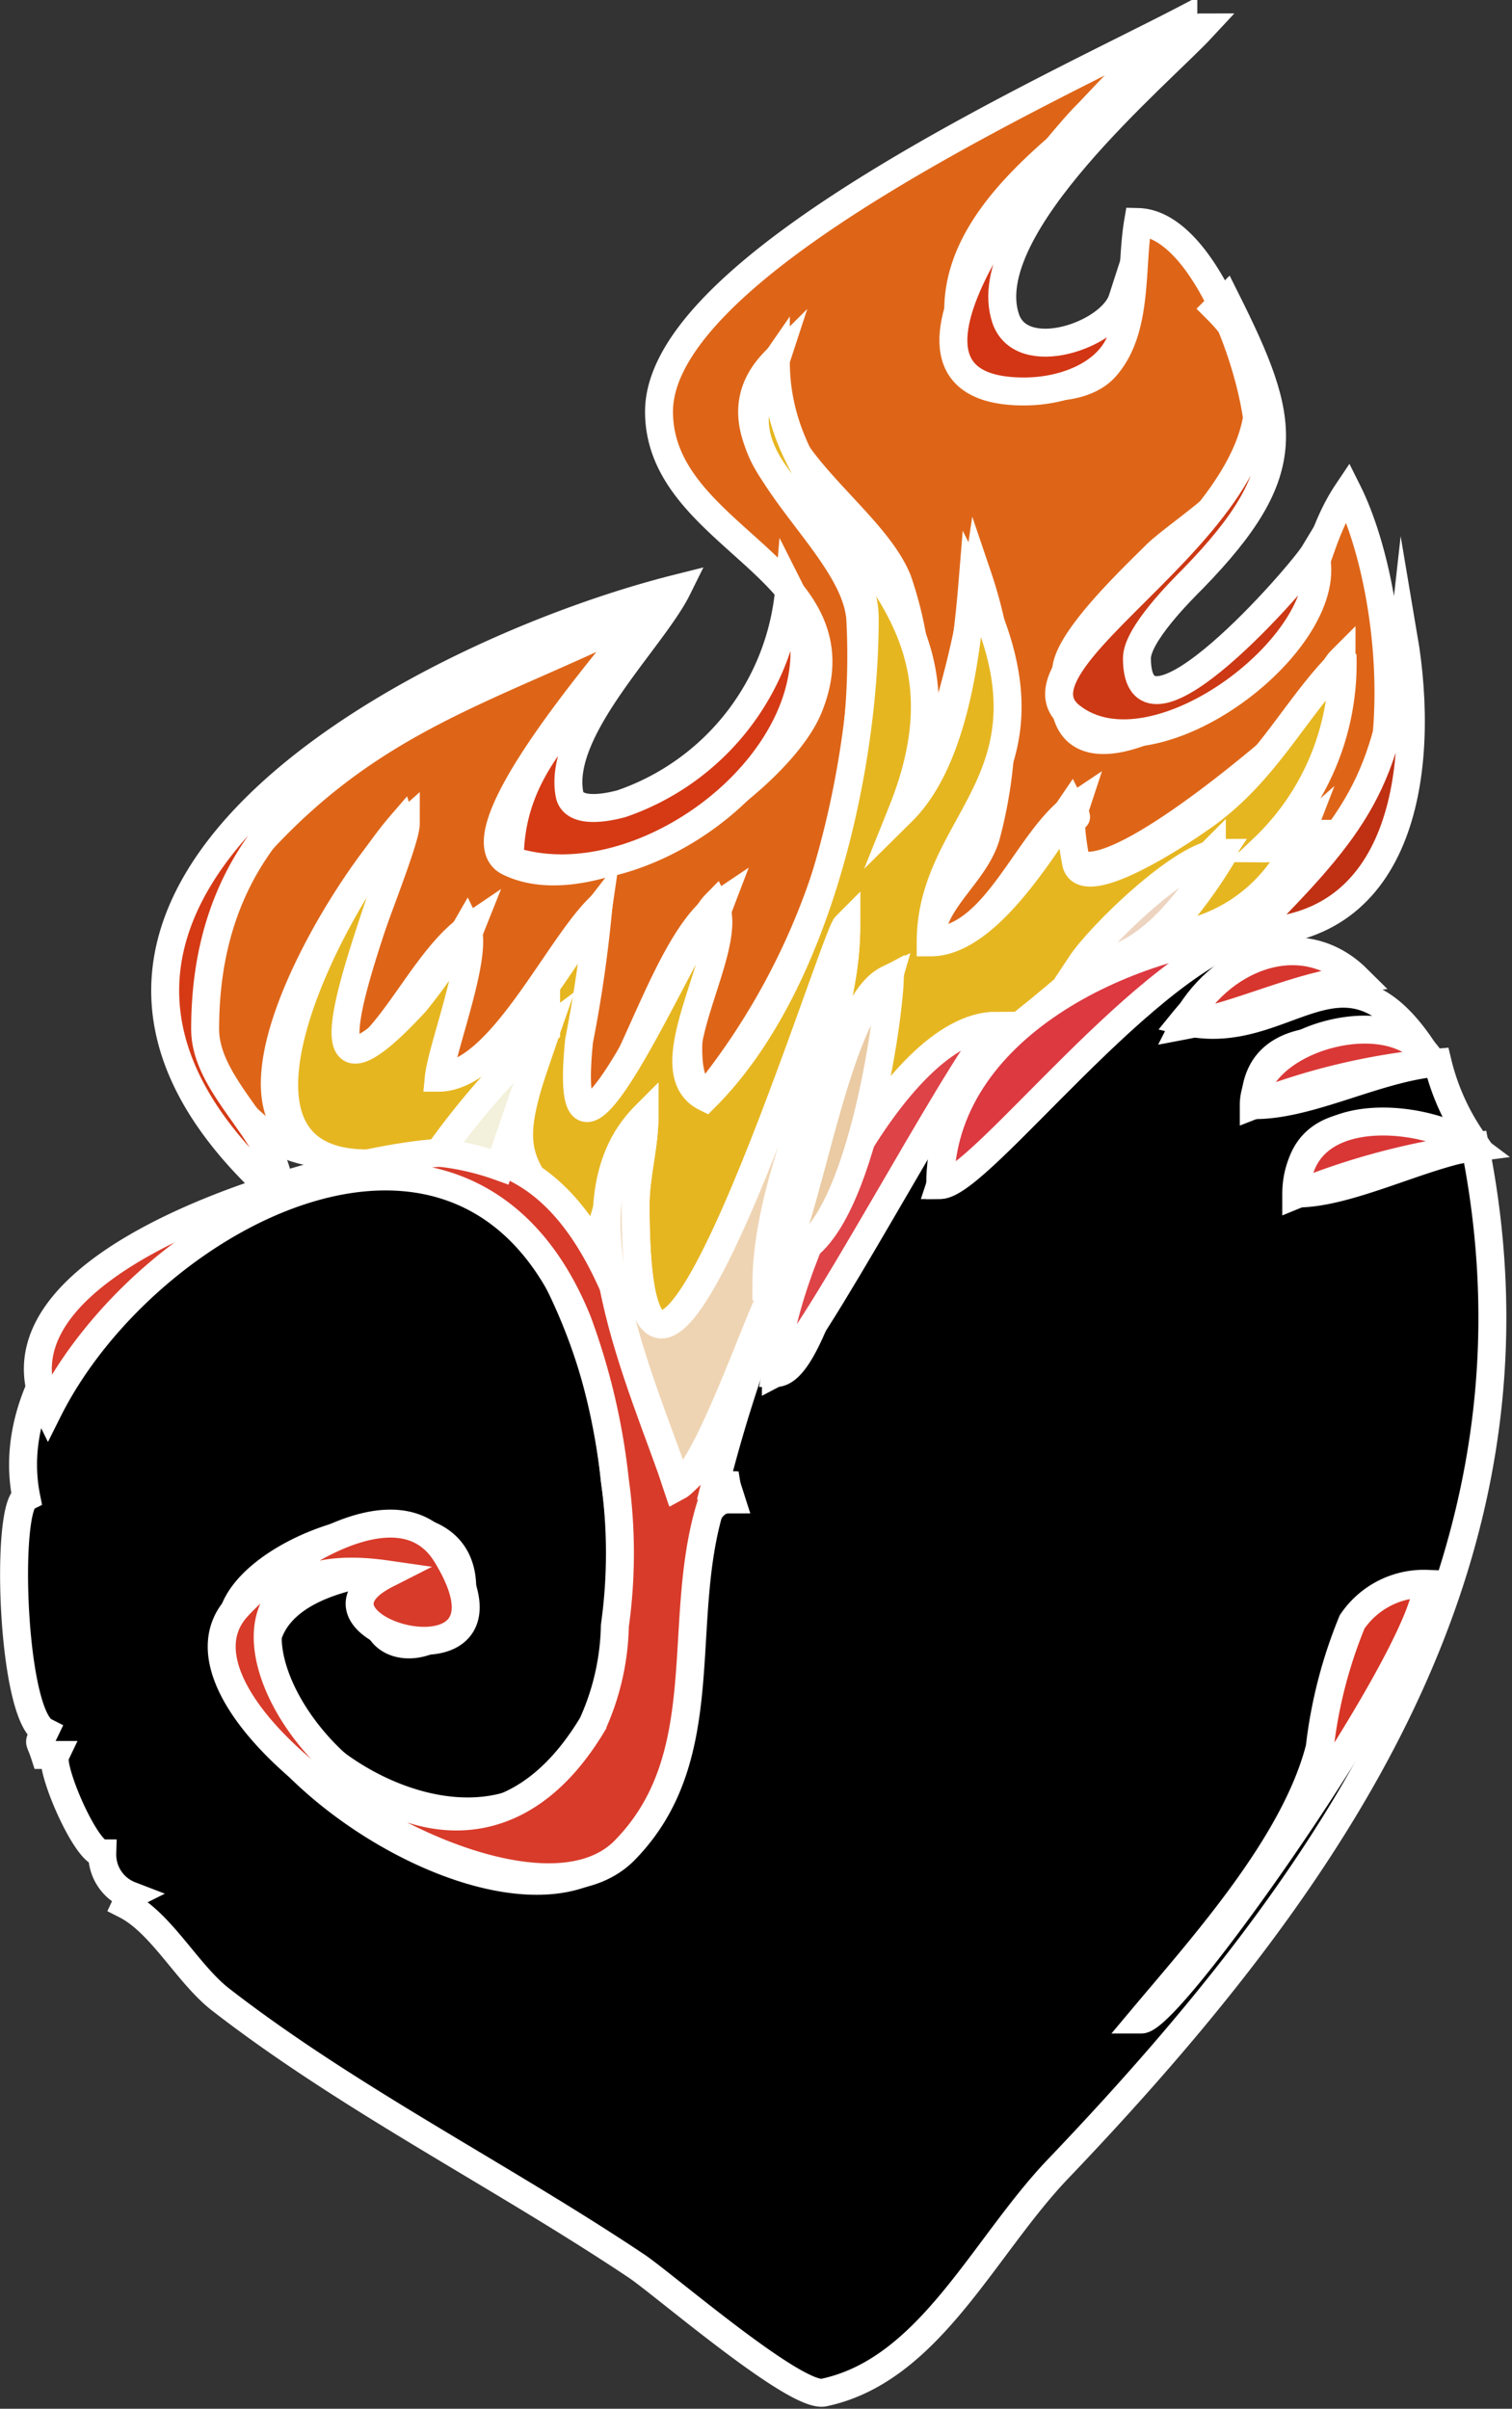 <svg xmlns="http://www.w3.org/2000/svg" viewBox="0 0 27.05 43.07"><rect x="0" y="0" width="27.05" height="43.07" fill="#333333" stroke="none"/><defs><style>.a07eff7c-79f2-4c56-a711-bd43f6849b62,.a2b93802-c100-4bc8-a145-b0dd2bbec3a3,.a417dac8-1aa6-497a-a31c-9b2b041d86d1,.a6e35983-abb8-4c87-b9b0-8ced94524161,.a95f7755-ecc6-4d97-ae20-f72f07fce906,.a9d89c39-5a09-405d-8963-c9eea8720678,.ab64650f-d406-4d25-83eb-7419ed16d068,.ae3d60dd-7379-4f7d-aa15-71a256e7a05e,.b0418fd5-165c-4d1a-85e6-2c6358fe80be,.b864163f-3de8-42e6-ba05-844e6d7b6b2e,.bb0c602a-76f7-4857-a020-fb4067a03931,.bfa94268-e66e-4205-a667-591f7341c101,.e290b1c3-7330-4425-b042-810c7ad22a9e,.e398743c-7627-41f2-8ce5-e6e8c28f1071,.f12558e0-2303-459e-b3a8-9f7516beef2b,.f3a23621-9242-43ef-96bc-010f56454d6e,.f58d67b6-088e-4567-9c64-54b653e16267,.f9dc7a4b-e3ad-4586-80d9-f1e6f008e19e{stroke:#fff;stroke-miterlimit:10;stroke-width:0.5px;}.ae3d60dd-7379-4f7d-aa15-71a256e7a05e{fill:#de6518;}.e290b1c3-7330-4425-b042-810c7ad22a9e{fill:#e6b621;}.a07eff7c-79f2-4c56-a711-bd43f6849b62{fill:#d83b2a;}.a6e35983-abb8-4c87-b9b0-8ced94524161{fill:#d53a15;}.f58d67b6-088e-4567-9c64-54b653e16267{fill:#efd4b3;}.bfa94268-e66e-4205-a667-591f7341c101{fill:#d73525;}.b0418fd5-165c-4d1a-85e6-2c6358fe80be{fill:#cc3914;}.a95f7755-ecc6-4d97-ae20-f72f07fce906{fill:#d33614;}.b864163f-3de8-42e6-ba05-844e6d7b6b2e{fill:#dc3941;}.e398743c-7627-41f2-8ce5-e6e8c28f1071{fill:#de4347;}.ab64650f-d406-4d25-83eb-7419ed16d068{fill:#c03113;}.bb0c602a-76f7-4857-a020-fb4067a03931{fill:#eacba4;}.a417dac8-1aa6-497a-a31c-9b2b041d86d1{fill:#edd4c1;}.f9dc7a4b-e3ad-4586-80d9-f1e6f008e19e{fill:#f3f0db;}.a2b93802-c100-4bc8-a145-b0dd2bbec3a3{fill:#da3837;}.f3a23621-9242-43ef-96bc-010f56454d6e{fill:#d93736;}.f12558e0-2303-459e-b3a8-9f7516beef2b{fill:#d7362f;}</style></defs><g id="f0af53bf-a589-48da-a9bf-845bf023503f" data-name="Layer 2"><g id="b9936961-6ba6-4d3f-ba00-7f4168a58cf0" data-name="Layer 1"><g id="bffa2398-c278-437d-adc8-788cdcce4a11" data-name="Layer 1"><path class="a9d89c39-5a09-405d-8963-c9eea8720678" d="M14.8,21.61a12.73,12.73,0,0,0-.92,2.94c.55,0,1-2,1.34-2.43,1.31-1.75,2.09-4.11,4.36-4.87-1.14,1.53-2.18,2.18-2.76,3.94.45,0,4.88-5.59,6.2-4.27a4.43,4.43,0,0,0-1.85,1.34c1.82.45,2.84-1.66,4.28.5-.6,0-3-.75-3,1,1,0,2.19-.67,3.27-.76a4.14,4.14,0,0,0,.59,1.34c-.68,0-3.1-.94-3.1,1,.92,0,2.25-.7,3.18-.84,1.47,7.35-2.52,13.11-7.46,18.28-1.34,1.4-2.3,3.6-4.19,4-.5.11-2.86-1.93-3.35-2.26-2.44-1.63-5.17-3-7.46-4.78-.58-.46-1.05-1.36-1.68-1.68l.08-.17a.78.78,0,0,1-.5-.75c-.29,0-.95-1.53-.84-1.76H.8c-.1-.31-.12-.17,0-.42-.59-.3-.71-4-.33-4.19-.8-4,7-8.15,9.39-4.11A10.17,10.17,0,0,1,11,26.47,10.81,10.81,0,0,1,11,29.58C9.9,36.35.61,28.86,6.92,28.07c-.88,1.77,1.35,1.67,1.35.33,0-2-3.78-.84-4.11.5-.6,2.38,4.68,5.88,6.7,4.36s1-6.45,2.18-6.45L13,26.56h-.17A9.29,9.29,0,0,1,14.8,21.61Z"/><path class="ae3d60dd-7379-4f7d-aa15-71a256e7a05e" d="M24.11,8.79c1.07,2.14,1.45,7.88-2.35,7.88.48-.48,1.51-1,1.51-1.76a3.84,3.84,0,0,1-.67.25A4.74,4.74,0,0,0,24,11.8c-.21.21-.15.43-.33.68s-.27.34-.42.5-5,4.45-4,1.42c-.87.58-1.42,2.43-2.6,2.43,0-.73.82-1.21,1-1.92a8,8,0,0,0-.16-4.61,17,17,0,0,1-1.18,4.19h-.17a6.7,6.7,0,0,0-.08-4.11C15.57,9.15,13.37,8,13.88,6.44c-1.48,1.48,1.38,3.1,1.51,4.61a12.51,12.51,0,0,1-2.77,8.55c-.71-.36,0-2.76.26-3.44C12,16.75,11.4,19,10.7,19.94c-1-.34-.12-2.87,0-3.69-.75.75-1.78,3-2.85,3a8.25,8.25,0,0,1,.58-2.69c-.68.46-1.18,1.52-1.76,2.1-1.82,1.82.59-3.33.59-3.94-1,.89-4.1,5.87-1,5.87C4,21,2.59,17.6,4.07,15.74c2.32-2.9,4.56-3.32,7.46-4.77,0,.12-3.47,3.92-2.43,4.44,1.63.81,4.84-1.44,5.37-2.77,1-2.47-2.68-3-2.68-5.28,0-2.62,7.06-5.79,9.38-7,0,1.19-4.41,2.83-4,5.54.15,1,2,1.34,2.6.67s.45-1.78.59-2.6C21.6,4,22.58,6.93,22.52,8c-.05.69-1.45,1.53-1.85,1.93s-1.49,1.43-1.59,2c-.49,2.92,3.42.16,4-.84C23.57,10.28,23.6,9.55,24.11,8.79Z"/><path class="e290b1c3-7330-4425-b042-810c7ad22a9e" d="M13.71,23c0-2.18,1.43-4.29,1.43-6.45-.25.25-3.77,11.78-3.77,5,0-.54.16-1.05.16-1.59-.5.5-.58,1.68-.92,2.34C9.06,20.73,9,20.62,9.77,18.43c-.6.45-1.26,2-1.92,2.18-4.91,1.29-2.07-4.25-.67-5.87.14.44-2.48,6.14.25,3.18a10.26,10.26,0,0,0,.92-1.34c.22.45-.45,2.17-.5,2.69,1.05,0,2.23-2.2,2.85-3a23.56,23.56,0,0,1-.34,2.34c-.36,3.58,1.93-1.92,2.43-2.43.38.77-1.17,2.94-.17,3.44,2-2,2.85-5.91,2.85-8.55,0-1.85-3-2.57-1.59-4.61,0,3.19,3.91,3.94,2.26,8.05.94-.93,1.16-2.88,1.26-4.11,1.76,3.51-.75,4.19-.75,6.45,1,0,2-1.68,2.51-2.43.27.54-.17-.41.09,1,.12.65,2-.63,2.18-.76,1.2-.8,1.73-2,2.59-2.85a4.55,4.55,0,0,1-1.42,3.36,1,1,0,0,0,.67-.25,2.89,2.89,0,0,1-2.51,1.84,8.72,8.72,0,0,0,1.08-1.42l-.16-.09a42,42,0,0,1-6.29,5.2,12.93,12.93,0,0,1,.5-2.94c-1,.48-1.27,4-1.92,4.95l.16.08C14,22.76,14,23,13.71,23Z"/><path class="a07eff7c-79f2-4c56-a711-bd43f6849b62" d="M13.88,23.2a26.38,26.38,0,0,0-1.09,3.36H13l.08.25h-.33c-.71,2.12.11,4.58-1.59,6.29C9.24,35,2.54,30.61,4.24,28.74,4.9,28,7.15,26.38,8,27.82c1.56,2.58-3,1.3-1.09.33-5.29-.76.61,7.82,3.69,2.68A4.46,4.46,0,0,0,11,29.07a9.37,9.37,0,0,0,0-2.6,11.81,11.81,0,0,0-.67-2.85c-2-4.92-7.71-1.92-9.47,1.6C-.53,22.38,6.41,20.61,8,20.61c2.94,0,3.45,4,4.11,5.95C13,26.13,12.93,23.84,13.88,23.2Z"/><path class="a6e35983-abb8-4c87-b9b0-8ced94524161" d="M4.58,21c-5.09-5.09,3-9.34,7.54-10.48-.45.91-2.16,2.52-1.93,3.69.08.36.71.22.93.16a4.47,4.47,0,0,0,3-3.85c1.32,2.62-2.45,5.72-5,4.86,0-2,1.57-2.72,2.43-4.44-3.31,1.66-7.88,2.57-7.88,7.46,0,.92,1,1.68,1.26,2.51C4.68,20.94,4.79,20.92,4.58,21Z"/><path class="f58d67b6-088e-4567-9c64-54b653e16267" d="M13.88,23h-.17c0-2.18,1.43-4.29,1.43-6.45-.25.25-3.77,11.78-3.77,5,0-.54.16-1.05.16-1.59-1.57,1.57,0,4.85.59,6.62C12.66,26.29,13.53,23.65,13.88,23Z"/><path class="bfa94268-e66e-4205-a667-591f7341c101" d="M25.53,28.32c0,1.25-4.56,7.79-5.11,7.79,1.09-1.3,2.75-3.13,3.19-4.86A8.42,8.42,0,0,1,24.19,29,1.55,1.55,0,0,1,25.53,28.32Z"/><path class="b0418fd5-165c-4d1a-85e6-2c6358fe80be" d="M23.52,9.88C24,11.4,20.67,14,19.16,12.81s5.63-4.27,2.6-7.29l.17-.17c1.09,2.18,1.3,3.06-.59,5-.22.22-1,1-1,1.42C20.34,13.66,23.28,10.28,23.52,9.88Z"/><path class="a95f7755-ecc6-4d97-ae20-f72f07fce906" d="M20.08,5.35C20.35,6.43,19.32,7,18.32,7,15.1,7,19,2.49,19.41,2.08S20.8.49,21.51.49c-.77.83-4.06,3.57-3.52,5.2C18.27,6.54,19.87,6,20.08,5.35Z"/><path class="b864163f-3de8-42e6-ba05-844e6d7b6b2e" d="M22.52,16.67c-1.95.39-5,4.52-5.7,4.52C16.82,18.36,20.2,16.82,22.52,16.67Z"/><path class="e398743c-7627-41f2-8ce5-e6e8c28f1071" d="M17.82,18.34c-.76.86-3.41,5.94-3.94,6.21C13.88,22.83,16,18.34,17.82,18.34Z"/><path class="ab64650f-d406-4d25-83eb-7419ed16d068" d="M22.35,16.67c1.93-1.94,2.47-2.66,2.76-5.28C25.51,13.75,25.1,16.67,22.35,16.67Z"/><path class="bb0c602a-76f7-4857-a020-fb4067a03931" d="M14,22.45c.5-1,1-4.46,1.92-4.95C15.89,18.37,15.29,22.45,14,22.45Z"/><path class="a417dac8-1aa6-497a-a31c-9b2b041d86d1" d="M19.33,17.25c.35-.53,1.86-2,2.51-2C21.24,16.15,20.5,17.25,19.33,17.25Z"/><path class="f9dc7a4b-e3ad-4586-80d9-f1e6f008e19e" d="M8.94,20.86c.27-.82.56-1.62.83-2.43a14.34,14.34,0,0,0-1.92,2.18A4.65,4.65,0,0,1,8.94,20.86Z"/><path class="a2b93802-c100-4bc8-a145-b0dd2bbec3a3" d="M25.62,19a11.89,11.89,0,0,0-3.19.76C22.43,18.55,25,17.84,25.62,19Z"/><path class="f3a23621-9242-43ef-96bc-010f56454d6e" d="M26.37,20.52a12.64,12.64,0,0,0-3.18.84C23.19,19.63,25.57,19.92,26.37,20.52Z"/><path class="f12558e0-2303-459e-b3a8-9f7516beef2b" d="M24.28,17.5c-1.12.14-2,.63-3.11.84C21.78,17.13,23.28,16.51,24.28,17.5Z"/></g></g></g></svg>